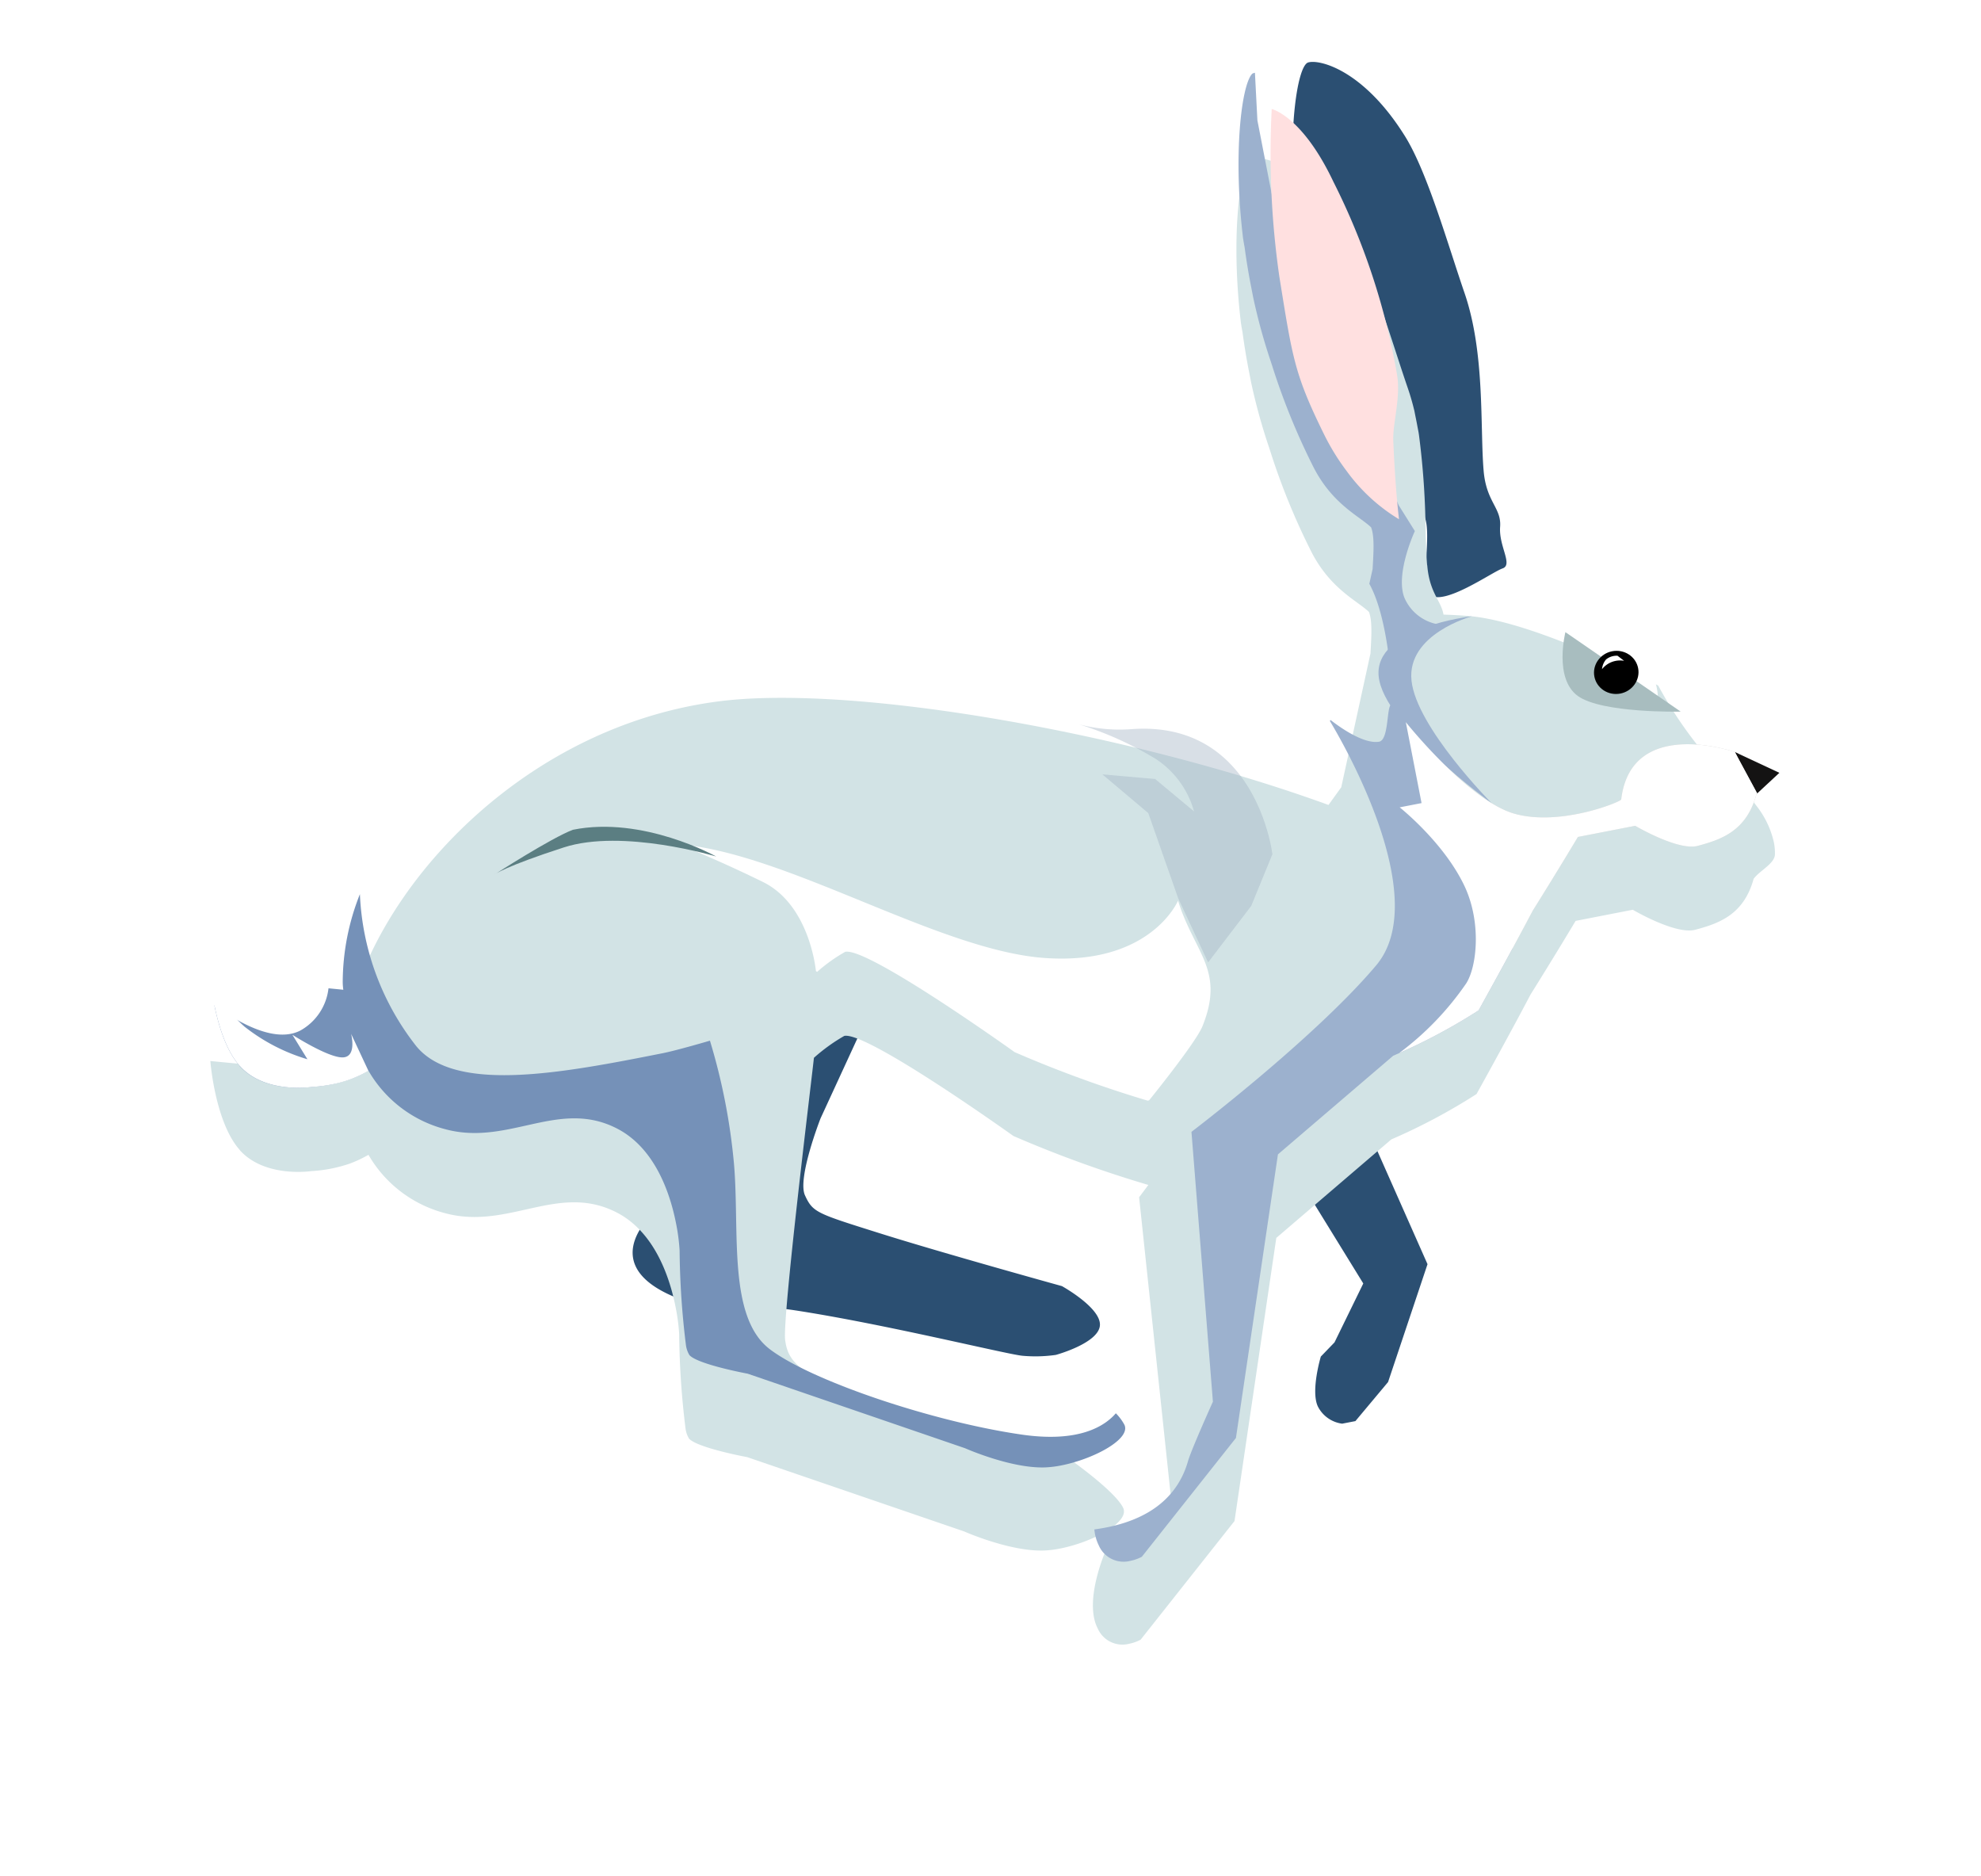 <svg xmlns="http://www.w3.org/2000/svg" xmlns:xlink="http://www.w3.org/1999/xlink" width="229.565" height="217.378" viewBox="0 0 229.565 217.378">
  <defs>
    <filter id="Union_4" x="0" y="0" width="229.565" height="217.378" filterUnits="userSpaceOnUse">
      <feOffset dy="10" input="SourceAlpha"/>
      <feGaussianBlur stdDeviation="3" result="blur"/>
      <feFlood flood-opacity="0.161"/>
      <feComposite operator="in" in2="blur"/>
      <feComposite in="SourceGraphic"/>
    </filter>
  </defs>
  <g id="rabbit_design" data-name="rabbit design" transform="translate(8.774 33.788) rotate(-11)">
    <path id="Path_200" data-name="Path 200" d="M37.768,8.727,24.415,27.285s-3.993,6.29-3.473,8.415.915,2.3,7.673,5.966S48.163,51.7,48.163,51.7s4.05,3.388,3.44,5.354S45.95,59.39,45.95,59.39a16.736,16.736,0,0,1-3.835-.645c-1.908-.583-14.86-6.608-24.819-10.18-5.5-1.974-10.326-2.115-13.464-4.212-8.621-5.76,0-10.334,0-10.334l5.24-6.064L13.109,7.9,3.832,0Z" transform="translate(42.037 83.209)" fill="#2b4f72"/>
    <path id="Path_201" data-name="Path 201" d="M8.559,63.671c1.974.029,9.1-15.364,9.1-32.566a78.813,78.813,0,0,0-.7-12.926c-.7-4.766-3.205-7.058-4.036-8.706C12.813,7.211,16.056,2.128,15.3.79,14.255-1.056,7.634.911,6.328.911S5.919,3.5,5.029,5.56c-.877,2.032.58,3.2-.3,6.73C3.514,17.155.109,25.113.109,32.525c0,5.848-.489,14.576.6,19.373C2.754,60.843,7.256,63.652,8.559,63.671Z" transform="translate(162.587 63.051) rotate(172)" fill="#2b4f72"/>
    <path id="Path_199" data-name="Path 199" d="M4.172,45.256,0,15.172,8.158,3.306,13.044,0,14.6.137a3.687,3.687,0,0,1,2.162,2.716c.295,1.982-1.929,5.442-1.929,5.442L12.857,9.436,7.771,15.076l8.443,30.181Z" transform="translate(133.595 155.615) rotate(175)" fill="#2b4f72"/>
    <g transform="matrix(0.98, 0.19, -0.19, 0.98, -2.17, -34.84)" filter="url(#Union_4)">
      <path id="Union_4-2" data-name="Union 4" d="M89.855.213,76.526,11.643,65.478,42.968,50.187,51.636A68.9,68.9,0,0,0,39.47,54.911s-5.065,6.019-8.358,10.131c-3.629,3.883-6.776,7.394-6.776,7.394H17.573S13.256,68.607,10.9,68.77c-2.815.195-5.855.616-7.783,4.507-.885.808-2.663,1.236-2.955,2.254A6.307,6.307,0,0,0,0,76.983a10.611,10.611,0,0,0,1.233,4.659l0,.008.026.053c1.123,2.255,3.594,4.867,4.9,7.3a47.911,47.911,0,0,1,3.542,8.41s12.254,9.894,19.968,12.106c.923.265,1.92.515,2.919.744,0,.032,0,.063,0,.094,0,1.37.829,2.426.828,4.7a10.477,10.477,0,0,1-.059,1.079l-.006.055v.013l0,.042,0,.016,0,.044v.01l-.006.055h0l-.014.117v.007l-.006.054v0l-.007.056v0q-.011.09-.022.181v0c-.091.719-.21,1.5-.345,2.324v.006l-.009.053,0,.026-.005.032-.006.038-.01.059,0,.027-.005.033-.007.043,0,.024-.008.049h0l-.009.056,0,.013a91.631,91.631,0,0,0-1.5,11.783h0c0,.086-.006.172-.008.258v.024l0,.057v.27c0,.018,0,.036,0,.054v.1c0,.022,0,.044,0,.065h0c-.007.448-.005.9,0,1.342v.092c0,.028,0,.057,0,.085v.148l0,.076v.009l0,.074v.015l0,.078v0c0,.058,0,.117.008.175h0c.038.82.109,1.634.218,2.436v.009l.011.082c.814,5.791,1.544,14.5,3.3,19.1,3.265,8.574,8.114,10.729,9.407,10.567h.036l.007,0h0l.01,0h0l.007,0h0l.006,0,0,0,.006,0,.005,0,.01,0,0,0,.006,0,.005,0,.006,0,.006,0,.005,0,.006,0,0,0,.012-.006,0,0,.007,0,0,0,.007,0,0,0,.008,0h0l.028-.017h0l.009-.006,0,0,.04-.028h0l.01-.007h0c1.436-1.095,3.921-8.657,4.634-18.508v-.02l0-.053,0-.025,0-.053v-.021l.012-.173,0-.039,0-.036,0-.048,0-.035,0-.061v-.018l.005-.083v-.019l0-.065v-.023l0-.064v-.021l0-.073V146.9c.005-.089.01-.177.015-.266v0c.076-1.355.118-2.749.119-4.171q0-.332,0-.665h0c0-.031,0-.063,0-.095v-.007q0-.075,0-.151v-.057c0-.02,0-.04,0-.06,0-.038,0-.073,0-.111v-.036c0-.035,0-.067,0-.1v-.03c0-.045,0-.089,0-.134h0a67.478,67.478,0,0,0-.608-7.886l0-.017-.02-.142a78.756,78.756,0,0,0-2.5-12.7c-1.353-4.623-4.157-6.544-5.208-8.059l0-.024v0c-.192-1.1.307-2.97.755-4.734l6.3-14.592,1.845-1.731c20.87,12.561,51.5,24.375,67.3,25.35,25.887,1.6,48.065-17.839,50.781-33.24a6.73,6.73,0,0,0,.1-.874L183.01,86.79h0c.016-.141.783-6.893-1.279-10.615v0l-.013-.023v0l-.013-.023,0,0-.043-.074,0-.005-.011-.018,0-.008L181.63,76l0-.006-.01-.017,0-.008-.01-.017,0-.007-.014-.023c-2.27-3.7-7.654-3.916-7.654-3.916a16.684,16.684,0,0,0-4.535,0,15.126,15.126,0,0,0-2.333.586,14.477,14.477,0,0,0-7.384-8.324c-3.156-1.568-6.292-1.482-9.344-1.4-3.577.1-7.038.2-10.28-2.36-3.932-3.106-4.609-8.67-4.607-12.146a22.805,22.805,0,0,1,.192-3.09,94.785,94.785,0,0,0,1.369-10.847,3.014,3.014,0,0,0-.172-1.28c-.751-1.252-6.214-3.4-6.214-3.4L107.566,16.465s-4.81-3.364-8.733-3.958a12.159,12.159,0,0,0-1.8-.124c-3.659,0-8.139,1.32-8.142,2.99a.96.96,0,0,0,.03.238c.524,2.076,5.049,6.783,5.049,6.783s11.594,6.212,20.269,10.752c8.133,4.256,9.483,6.282,9.484,8.632,0,.157-.006.315-.016.475-.166,2.565-8.6,28.465-9.468,31.262-.025.081-.051.161-.077.24a20.685,20.685,0,0,1-3.944,1.819c-2.7.027-17.045-15.154-17.045-15.154A136.524,136.524,0,0,0,78.88,51.843l1.328-1.2,3.14-36.086L91.8,11.219S95.524,5.938,94.5,2.457A3.13,3.13,0,0,0,91.283,0,4.9,4.9,0,0,0,89.855.213Z" transform="translate(220.57 163.43) rotate(169)" fill="#d2e3e5"/>
    </g>
    <path id="Intersection_14" data-name="Intersection 14" d="M0,4.893A5.219,5.219,0,0,1,3.388,8.718C3.927,11.657.726,16.066.726,16.066L1.986,19.34,9.558,52.977V66.256l-.772,5.469a1.123,1.123,0,0,0,.124-.008h.036l.007,0h0l.01,0h0l.007,0,0,0,.007,0,0,0L9,71.7l0,0,.01,0,0,0,.006,0,.005,0,.005,0,.006,0,.005,0,.006,0,0,0,.012-.006,0,0,.007,0,0,0,.007,0,0,0,.008,0h0l.028-.017h0l.009-.005,0,0,.04-.028h0l.01-.007h0c1.436-1.095,3.921-8.657,4.635-18.508v-.02c0-.018,0-.036,0-.053s0-.017,0-.025l0-.053c0-.007,0-.014,0-.021,0-.058.008-.115.012-.173l0-.039,0-.036c0-.017,0-.032,0-.049l0-.035,0-.061v-.018c0-.028,0-.055.005-.083v-.019c0-.022,0-.043,0-.065V52.3c0-.021,0-.042,0-.064v-.021c0-.023,0-.049,0-.073,0,0,0-.007,0-.011.005-.089.011-.177.016-.267v0c.076-1.355.118-2.749.119-4.171q0-.332,0-.665h0c0-.031,0-.063,0-.095v-.007c0-.05,0-.1,0-.15,0-.019,0-.038,0-.057s0-.04,0-.06c0-.038,0-.073,0-.111,0-.012,0-.023,0-.035,0-.035,0-.067,0-.1,0-.01,0-.02,0-.03l0-.133h0a67.41,67.41,0,0,0-.608-7.885l0-.018-.02-.142a78.755,78.755,0,0,0-2.5-12.7c-1.353-4.623-4.157-6.544-5.208-8.059l0-.024a.005.005,0,0,0,0,0c-.192-1.1.307-2.97.755-4.734l.7-1.612C5.746,7,6.693,0,6.693,0Z" transform="translate(147.766 72.908) rotate(180)" fill="#9cb1ce"/>
    <path id="Path_202" data-name="Path 202" d="M4.608,3.351,0,0,1.4,5.345Z" transform="translate(178.555 89.045)" fill="#141313"/>
    <path id="Path_378" data-name="Path 378" d="M4.567,0A4.567,4.567,0,0,0,0,4.567c0,2.522,5.466,6.547,7.988,6.547S9.134,7.09,9.134,4.567A4.567,4.567,0,0,0,4.567,0Z" transform="translate(161.585 71.161)" fill="#fff"/>
    <path id="Path_204" data-name="Path 204" d="M12.41,11.589,1.05,0s-2.362,5.013,0,7.532S12.41,11.589,12.41,11.589Z" transform="translate(160.882 71.667)" fill="#a8bdbf"/>
    <path id="Intersection_15" data-name="Intersection 15" d="M0,2.99a.953.953,0,0,0,.03.238A5.71,5.71,0,0,0,.75,4.722C2.3,3.5,5.595,2.178,11.886,4.366c9.779,3.4,22.708,10.721,26.8,15.284s.85,14,0,21.769a71.134,71.134,0,0,0,0,14.656s3.967-.375,5.647-.381c11.9-.048,24.5.009,27.875,6.242a30.58,30.58,0,0,1,3.058,18.54,27.706,27.706,0,0,0,3.9-9.629,6.719,6.719,0,0,0,.1-.874l1.653.493a6.426,6.426,0,0,1,4.155-4.187c2.862-.811,6.246,1.652,9.2,4.77-.02-2.272-.3-5.22-1.431-7.259v0l-.013-.023v0l-.013-.023,0,0-.043-.074,0-.005-.011-.018,0-.007-.011-.018,0-.007-.01-.017,0-.008-.01-.017,0-.007-.014-.023c-2.27-3.7-7.654-3.916-7.654-3.916a16.685,16.685,0,0,0-4.535,0,15.125,15.125,0,0,0-2.333.586,14.476,14.476,0,0,0-7.384-8.324c-3.156-1.568-6.292-1.482-9.344-1.4-3.577.1-7.038.2-10.28-2.36-3.932-3.106-4.609-8.67-4.607-12.146a22.763,22.763,0,0,1,.192-3.089,94.821,94.821,0,0,0,1.369-10.847,3.012,3.012,0,0,0-.172-1.28c-.751-1.252-6.214-3.4-6.214-3.4L18.676,4.083S13.866.718,9.943.124A12.162,12.162,0,0,0,8.142,0C4.484,0,0,1.32,0,2.99Z" transform="translate(94.273 155.288) rotate(180)" fill="#7591b8"/>
    <ellipse id="Ellipse_33" data-name="Ellipse 33" cx="2.582" cy="2.496" rx="2.582" ry="2.496" transform="translate(164.244 74.874)"/>
    <path id="Path_203" data-name="Path 203" d="M8.426,49.471s.2-3.2,1.082-9.046C9.817,38.38,11.4,35.562,11.4,32.8A79.174,79.174,0,0,0,8.426,9.65C6.331,1.449,3.014,0,3.014,0A100.08,100.08,0,0,0,.178,19.219C-.129,28.77-.274,30.641,1.788,38.2a26.3,26.3,0,0,0,1.763,4.664A20.685,20.685,0,0,0,8.426,49.471Z" transform="translate(137.073 5.676)" fill="#ffe0e0"/>
    <path id="Intersection_1" data-name="Intersection 1" d="M36.491,3.1S31.427,9.12,28.134,13.232c-3.629,3.883-6.776,7.394-6.776,7.394H14.594S10.278,16.8,7.926,16.961c-2.815.195-5.855.616-7.783,4.507q-.066.061-.139.118c0,.021,0,.031,0,.031l1.629,5.2s10.994,6.4,13.972-2.886c.083-.257,7.541-1.754,12.48.752s10.312,12.8,10.312,12.8V27.933h2.583S36.76,23.022,35.359,17.6c-1.162-4.491.326-9.439,1.93-11.146A34.1,34.1,0,0,1,46.466,0,67.534,67.534,0,0,0,36.491,3.1Z" transform="translate(180.185 115.861) rotate(180)" fill="#cecece"/>
    <path id="Path_212" data-name="Path 212" d="M2.061.061,2.7.784A2.659,2.659,0,0,0,0,1.245,2,2,0,0,1,.676.227,1.926,1.926,0,0,1,2.061.061Z" transform="translate(165.277 75.444)" fill="#fff"/>
    <path id="Intersection_2" data-name="Intersection 2" d="M9.571.019S3,5.523,1.875,7.253c-3.844,5.926-.7,8.472,0,14.827,0,0,4.523-6.769,16.425-3.573s27,17.657,39.148,21.031c0,0-3.894-2.46-8.758-6.144s-4.067-11.315-4.067-11.315l-.125-.116a18.529,18.529,0,0,1-3.64,1.66c-2.7.027-17.045-15.154-17.045-15.154A137.832,137.832,0,0,0,9.735,0Z" transform="translate(113.804 115.721) rotate(180)" fill="#fff"/>
    <path id="Intersection_3" data-name="Intersection 3" d="M2.3.158A15.072,15.072,0,0,0,0,.734L1.153,5.327S.967,2.536,2.643,2.834,7.856,6.52,7.856,6.52L6.683,3.4a21.738,21.738,0,0,1,6.46,5.13,19.937,19.937,0,0,1,2.865,5.346c.135-2.141.214-6.982-1.518-9.8C12.221.377,6.837.158,6.837.158A17.039,17.039,0,0,0,4.477,0,14.06,14.06,0,0,0,2.3.158Z" transform="translate(16.072 95.827) rotate(180)" fill="#fff"/>
    <path id="Intersection_12" data-name="Intersection 12" d="M56.352.213,43.023,11.643,31.975,42.968,16.684,51.636A68.89,68.89,0,0,0,5.967,54.911S3.432,57.923.783,61.142c-1.791,7.2-.007,12.16.4,12.517,2.32,2.213,2.291,8.7,3.451,10.392,5.2,7.585,2.71,9.889,4.674,7.442.5-.622.973-3.867,2.05-3.83,1.86.061,4.266,2.663,5.028,3.543l.092-.086.015.009c-1.063-2.909-7.811-22.446.136-28.843,8.595-6.919,24.686-14.845,24.686-14.845L44.84,16.278s3.524-4.983,4.133-6.185c2.459-4.849,7.339-6.008,12.175-5.721A5.13,5.13,0,0,0,61,2.458,3.13,3.13,0,0,0,57.78,0,4.891,4.891,0,0,0,56.352.213Z" transform="translate(149.661 167.671) rotate(180)" fill="#9cb1ce"/>
    <path id="Path_315" data-name="Path 315" d="M0,0" transform="translate(142.631 75.5)" fill="none" stroke="#707070" stroke-width="1"/>
    <path id="Path_316" data-name="Path 316" d="M0,0" transform="translate(144.914 78.24)" fill="none" stroke="#707070" stroke-width="1"/>
    <path id="Path_317" data-name="Path 317" d="M11.951.056S.551-.869.019,4.822,10.064,21.747,10.064,21.747,3.187,11.465,3.659,6.042,11.951.056,11.951.056Z" transform="translate(139.693 67.739)" fill="#9cb1ce"/>
    <path id="Intersection_13" data-name="Intersection 13" d="M36.491,3.1S31.427,9.12,28.134,13.232c-3.629,3.883-6.776,7.394-6.776,7.394H14.594S10.278,16.8,7.926,16.961c-2.815.195-5.855.616-7.783,4.507q-.066.061-.139.118c0,.021,0,.031,0,.031l1.629,5.2s10.994,6.4,13.972-2.886c.083-.257,7.541-1.754,12.48.752s10.312,12.8,10.312,12.8V27.933h2.583S36.76,23.022,35.359,17.6c-1.162-4.491.326-9.439,1.93-11.146A34.1,34.1,0,0,1,46.466,0,67.534,67.534,0,0,0,36.491,3.1Z" transform="translate(180.185 115.861) rotate(180)" fill="#fff"/>
    <path id="Path_314" data-name="Path 314" d="M.869,8.212S-4.046,23.048,9.5,28.229a18.387,18.387,0,0,1,5.313,3.088,39.94,39.94,0,0,1-6.36-7.385A10.673,10.673,0,0,1,7,16.54l2.5,5.314,5.313,3.069-2.926-6.314,1.031-10.4V0l-7.3,3.825Z" transform="translate(126.519 98.202) rotate(166)" fill="#a0b1c1" opacity="0.414"/>
    <path id="Path_318" data-name="Path 318" d="M.409,23.645s-.256-1.466,1-8.545S10.629,0,10.629,0,2.462,5.258.1,13.208C-.242,15.861.409,23.645.409,23.645Z" transform="translate(57.26 68.24) rotate(73)" fill="#5b7e82"/>
  </g>
</svg>

